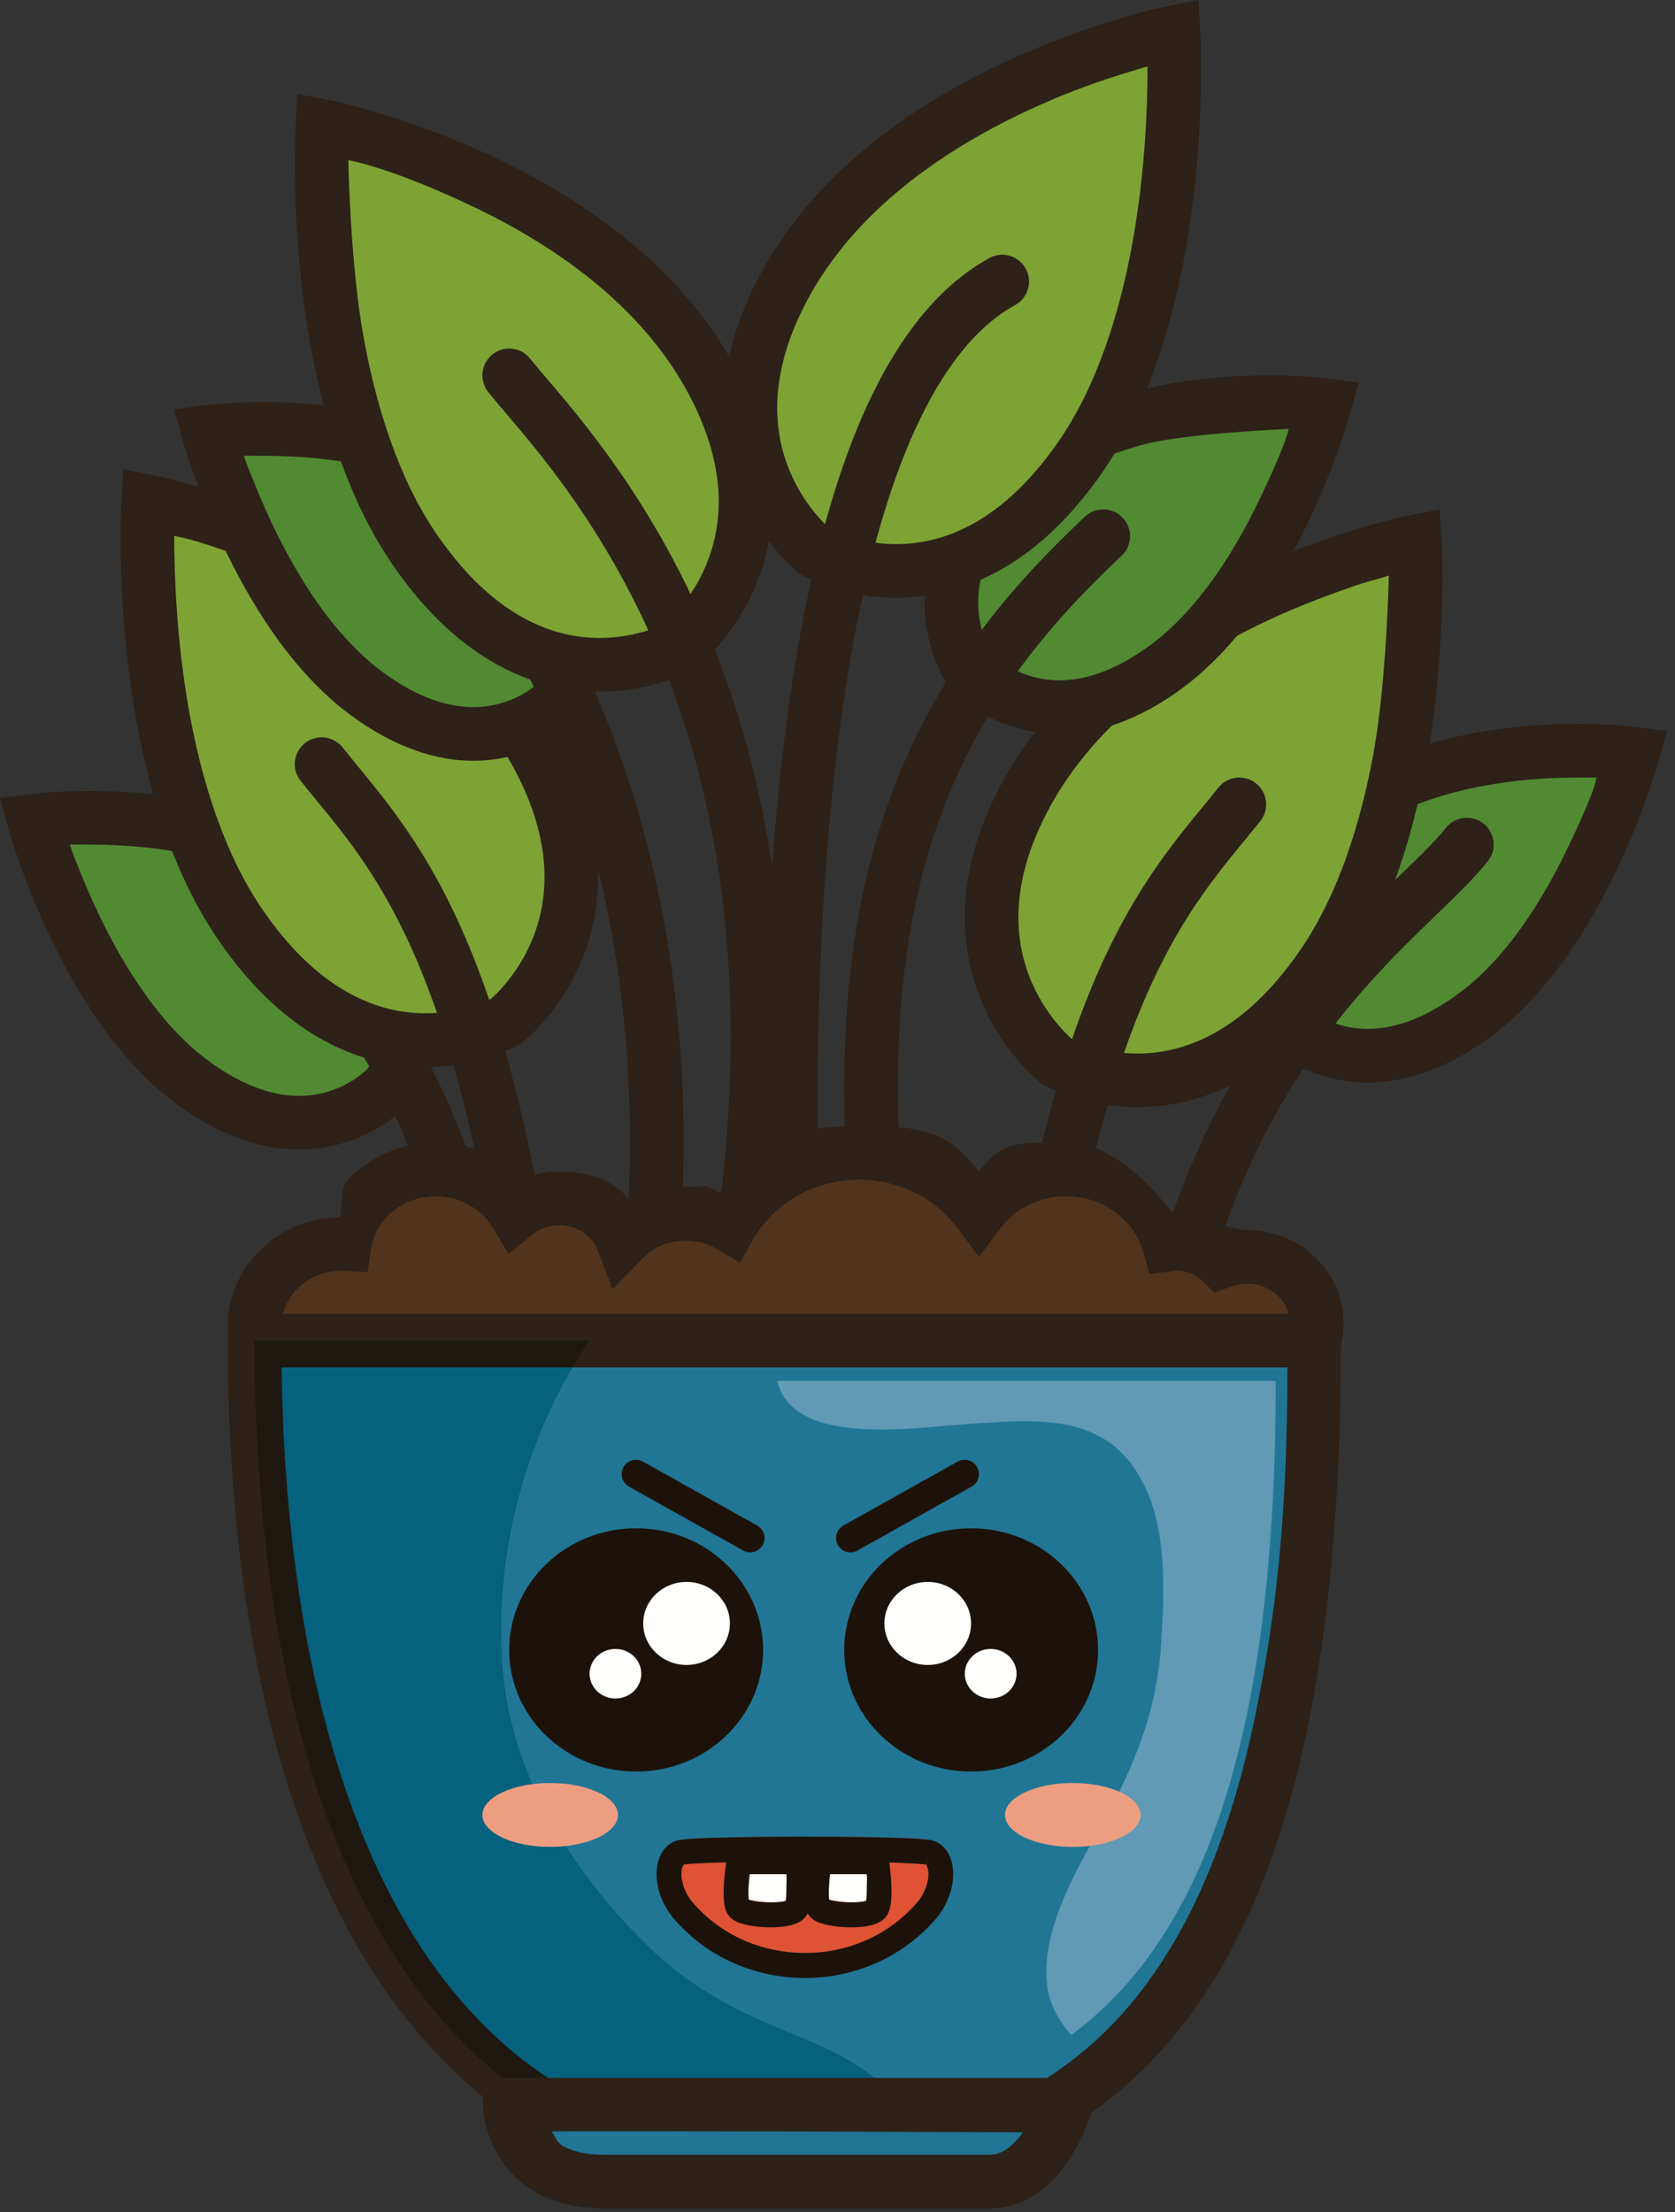 <?xml version="1.0" encoding="UTF-8"?>

<svg viewBox="0 0 125 165" version="1.1" xmlns="http://www.w3.org/2000/svg" xmlns:xlink="http://www.w3.org/1999/xlink">
    <rect x="0" y="0" width="125" height="165" fill="#333333" stroke="none"/>
    <!-- Generator: Sketch 51 (57462) - http://www.bohemiancoding.com/sketch -->
    <g id="Page-1" stroke="none" stroke-width="1" fill="none" fill-rule="evenodd">
        <g id="caoutchou_feed" fill-rule="nonzero">
            <path d="M110.12,75.664 C101.06,82.418 95.357,75.965 95.357,75.965 C95.357,75.965 91.091,69.52 97.685,62.811 C106.208,54.14 121.85,56.218 121.85,56.218 C121.85,56.218 118.148,69.682 110.12,75.664" id="Fill-372" fill="#518A32"></path>
            <path d="M108.925,74.061 C106.082,76.171 103.827,76.739 102.067,76.746 C100.384,76.745 99.073,76.2 98.155,75.646 C97.7,75.369 97.351,75.093 97.128,74.897 C97.017,74.799 96.937,74.722 96.891,74.676 L95.93,75.46 L96.857,74.641 L95.93,75.46 L96.857,74.641 L95.358,75.965 L97.026,74.861 L96.445,75.245 L97.034,74.874 L96.445,75.245 L97.034,74.874 C97.018,74.85 96.75,74.417 96.496,73.714 C96.24,73.009 95.999,72.04 96,70.922 C96.001,69.999 96.158,68.974 96.616,67.854 C97.075,66.734 97.838,65.51 99.112,64.213 C101.657,61.619 105.007,60.047 108.405,59.139 C111.796,58.231 115.201,57.998 117.698,58 C118.496,58 118.976,57.998 119.139,57.994 C119.098,58.326 118.866,59.349 117.009,63.222 C116.082,65.157 114.931,67.232 113.573,69.138 C112.215,71.046 110.648,72.779 108.926,74.061 L111.316,77.268 C113.552,75.6 115.413,73.478 116.978,71.251 C119.321,67.908 120.999,64.314 122.113,61.537 C123.224,58.761 123.764,56.802 123.78,56.748 L124.387,54.537 L122.115,54.235 C122.049,54.227 120.323,54 117.698,54 C114.958,54.001 111.237,54.243 107.372,55.275 C103.513,56.308 99.476,58.141 96.26,61.409 C94.658,63.036 93.578,64.711 92.913,66.339 C92.247,67.965 91.999,69.533 92,70.922 C92.001,72.723 92.406,74.22 92.811,75.281 C93.219,76.343 93.629,76.976 93.69,77.069 L93.767,77.185 L93.859,77.289 C93.954,77.395 94.701,78.226 96.08,79.065 C97.454,79.901 99.497,80.746 102.067,80.746 C104.757,80.753 107.934,79.798 111.316,77.268 L110.121,75.664 L108.925,74.061 Z" id="Fill-373" fill="#2D2118"></path>
            <path d="M87.981,105.87 C89.905,92.122 94.438,83.321 99.047,77.155 C101.355,74.071 103.692,71.651 105.774,69.609 C107.858,67.56 109.686,65.923 111.031,64.246 C111.72,63.383 111.578,62.125 110.714,61.436 C109.851,60.748 108.593,60.889 107.904,61.753 C106.905,63.016 105.117,64.658 102.974,66.753 C99.756,69.906 95.738,74.149 92.181,80.308 C88.618,86.467 85.52,94.537 84.02,105.318 C83.867,106.412 84.63,107.423 85.724,107.575 C86.819,107.728 87.829,106.965 87.982,105.871 L87.981,105.87" id="Fill-374" fill="#2D2118"></path>
            <path d="M98.67,72.611 C89.545,85.874 78.893,79.784 78.893,79.784 C78.893,79.784 70.185,73.049 76.002,60.975 C83.524,45.369 105.577,41 105.577,41 C105.577,41 106.756,60.86 98.67,72.611" id="Fill-375" fill="#7DA334"></path>
            <path d="M97.023,70.885 C94.791,74.126 92.549,76.024 90.491,77.135 C88.431,78.243 86.528,78.584 84.881,78.587 C83.371,78.588 82.081,78.288 81.186,77.991 C80.739,77.843 80.391,77.696 80.167,77.593 C80.055,77.541 79.974,77.5 79.926,77.476 L79.301,78.479 L79.887,77.455 L79.301,78.479 L79.887,77.455 L78.894,79.192 L80.117,77.609 L79.674,78.182 L80.125,77.616 L79.674,78.182 L80.125,77.616 C80.098,77.596 79.029,76.73 78.007,75.161 C76.982,73.584 76.002,71.346 76,68.426 C76.002,66.408 76.465,64.035 77.805,61.251 C79.533,57.664 82.12,54.68 85.078,52.215 C89.509,48.517 94.765,46.025 98.901,44.488 C100.968,43.718 101.755,43.464 103.015,43.126 C103.644,42.956 103.301,43.011 103.637,42.934 C103.648,43.121 103.462,50.81 102.532,55.998 C101.609,61.188 99.908,66.707 97.023,70.885 L98.671,72.019 L100.319,73.152 C103.693,68.234 105.475,62.226 106.47,56.704 C107.458,51.18 107.636,46.127 107.637,43.126 C107.637,41.375 107.576,40.324 107.574,40.291 L107.438,38 L105.188,38.446 C105.087,38.469 99.441,39.586 92.758,42.735 C89.416,44.311 85.812,46.397 82.517,49.142 C79.225,51.885 76.234,55.299 74.202,59.515 C72.626,62.777 71.998,65.781 72,68.426 C71.998,72.394 73.4,75.487 74.788,77.543 C76.179,79.607 77.554,80.682 77.67,80.774 L77.78,80.858 L77.901,80.928 C78.08,81.023 80.802,82.577 84.881,82.587 C87.095,82.59 89.709,82.104 92.389,80.656 C95.072,79.212 97.794,76.825 100.319,73.152 L98.671,72.019 L97.023,70.885 Z" id="Fill-376" fill="#2D2118"></path>
            <path d="M78.981,100.626 C80.922,86.699 83.58,78.289 86.26,72.697 C88.949,67.099 91.626,64.287 94.052,61.246 C94.74,60.383 94.599,59.124 93.735,58.436 C92.871,57.748 91.613,57.89 90.925,58.753 C88.664,61.591 85.557,64.893 82.653,70.969 C79.74,77.052 76.997,85.879 75.019,100.074 C74.867,101.168 75.63,102.179 76.724,102.331 C77.818,102.484 78.828,101.72 78.981,100.626" id="Fill-377" fill="#2D2118"></path>
            <path d="M87.12,49.666 C78.06,56.419 72.357,49.965 72.357,49.965 C72.357,49.965 68.091,43.52 74.685,36.812 C83.208,28.141 98.852,30.218 98.852,30.218 C98.852,30.218 95.149,43.682 87.12,49.666" id="Fill-378" fill="#518A32"></path>
            <path d="M85.926,48.062 C83.083,50.171 80.828,50.74 79.067,50.747 C77.384,50.746 76.073,50.201 75.155,49.646 C74.699,49.37 74.351,49.093 74.128,48.897 C74.017,48.799 73.937,48.722 73.891,48.676 L72.957,49.435 L73.856,48.641 L72.957,49.435 L73.856,48.641 L72.358,49.965 L74.025,48.86 L73.443,49.245 L74.033,48.873 L73.443,49.245 L74.033,48.873 C74.018,48.849 73.75,48.417 73.495,47.713 C73.239,47.009 72.999,46.04 73,44.923 C73.001,43.999 73.157,42.974 73.615,41.854 C74.074,40.735 74.837,39.511 76.111,38.214 C78.657,35.62 82.008,34.047 85.407,33.139 C88.378,32.344 95.867,32 96.177,32 C96.086,32.325 95.867,33.349 94.01,37.221 C93.083,39.157 91.932,41.232 90.573,43.139 C89.215,45.047 87.649,46.78 85.926,48.062 L88.316,51.27 C90.552,49.601 92.414,47.478 93.979,45.251 C96.322,41.908 98.001,38.314 99.114,35.537 C100.226,32.76 100.766,30.801 100.781,30.748 L101.388,28.537 L99.116,28.235 C99.049,28.227 97.326,28 94.702,28 C91.962,28.001 88.24,28.243 84.374,29.275 C80.515,30.308 76.476,32.141 73.259,35.409 C71.657,37.037 70.578,38.712 69.913,40.339 C69.246,41.966 68.998,43.534 69,44.923 C69,46.723 69.405,48.22 69.811,49.281 C70.218,50.343 70.629,50.976 70.69,51.069 L70.766,51.184 L70.858,51.289 C70.954,51.395 71.7,52.226 73.08,53.065 C74.454,53.901 76.497,54.747 79.067,54.747 C81.757,54.753 84.935,53.799 88.316,51.27 L87.121,49.666 L85.926,48.062 Z" id="Fill-379" fill="#2D2118"></path>
            <path d="M68.816,100.686 C67.566,93.278 66.999,86.82 67,81.144 C67.003,71.019 68.791,63.398 71.738,57.162 C74.687,50.928 78.824,46.033 83.7,41.458 C84.505,40.703 84.546,39.437 83.791,38.632 C83.035,37.826 81.77,37.785 80.965,38.54 C75.876,43.31 71.347,48.629 68.121,55.452 C64.892,62.273 62.996,70.553 63,81.144 C63,87.087 63.592,93.763 64.872,101.351 C65.055,102.44 66.087,103.175 67.177,102.991 C68.265,102.807 69,101.775 68.816,100.686" id="Fill-380" fill="#2D2118"></path>
            <path d="M80.671,33.611 C71.546,46.875 60.894,40.784 60.894,40.784 C60.894,40.784 52.184,34.049 58.003,21.974 C65.523,6.369 87.576,2 87.576,2 C87.576,2 88.756,21.859 80.671,33.611" id="Fill-381" fill="#7DA334"></path>
            <path d="M79.024,32.886 C76.792,36.127 74.55,38.025 72.491,39.137 C70.431,40.245 68.529,40.586 66.882,40.589 C65.372,40.589 64.082,40.289 63.187,39.992 C62.74,39.844 62.392,39.698 62.168,39.594 C62.056,39.543 61.975,39.502 61.927,39.477 L61.282,40.516 L61.888,39.457 L61.282,40.516 L61.888,39.457 L60.895,41.193 L62.118,39.611 L61.676,40.184 L62.127,39.617 L61.676,40.184 L62.127,39.617 C62.099,39.597 61.03,38.732 60.008,37.162 C58.982,35.585 58.002,33.346 58,30.427 C58.002,28.408 58.465,26.035 59.805,23.252 C61.533,19.664 64.119,16.68 67.077,14.215 C71.509,10.518 76.765,8.025 80.9,6.488 C82.968,5.719 85.636,4.955 85.636,4.955 C85.646,5.143 85.636,4.955 85.636,5.127 C85.636,7.965 85.462,12.811 84.531,17.999 C83.608,23.189 81.907,28.708 79.024,32.887 L80.672,34.02 L82.319,35.153 C85.693,30.235 87.474,24.227 88.469,18.704 C89.457,13.181 89.635,8.128 89.636,5.127 C89.636,3.376 89.575,2.324 89.573,2.291 L89.438,0 L87.188,0.447 C87.086,0.469 81.44,1.587 74.757,4.735 C71.416,6.311 67.812,8.397 64.516,11.142 C61.224,13.886 58.234,17.299 56.202,21.515 C54.626,24.777 53.998,27.781 54,30.427 C53.998,34.395 55.401,37.488 56.788,39.544 C58.179,41.608 59.555,42.683 59.672,42.775 L59.78,42.859 L59.902,42.929 C60.082,43.024 62.803,44.578 66.882,44.589 C69.095,44.591 71.71,44.105 74.39,42.657 C77.072,41.213 79.794,38.827 82.319,35.154 L80.672,34.02 L79.024,32.886 Z" id="Fill-382" fill="#2D2118"></path>
            <path d="M61.302,95.47 C61.302,95.47 61.297,95.397 61.29,95.246 C61.232,94.189 61,89.468 61,82.874 C60.998,73.331 61.491,59.849 63.675,47.938 C64.764,41.986 66.28,36.43 68.308,32.004 C69.319,29.791 70.457,27.862 71.705,26.302 C72.954,24.74 74.305,23.551 75.757,22.754 C76.725,22.222 77.078,21.006 76.546,20.038 C76.015,19.07 74.799,18.716 73.831,19.248 C71.824,20.351 70.087,21.92 68.581,23.805 C65.945,27.109 63.976,31.384 62.428,36.201 C60.116,43.428 58.774,51.903 57.991,60.179 C57.211,68.452 57,76.52 57,82.874 C57,90.517 57.307,95.678 57.309,95.708 C57.375,96.811 58.322,97.651 59.424,97.585 C60.527,97.52 61.368,96.573 61.302,95.47" id="Fill-383" fill="#2D2118"></path>
            <path d="M14.731,80.666 C23.793,87.419 29.496,80.965 29.496,80.965 C29.496,80.965 33.762,74.522 27.167,67.813 C18.645,59.141 3,61.218 3,61.218 C3,61.218 6.703,74.683 14.731,80.666" id="Fill-384" fill="#518A32"></path>
            <path d="M13.073,82.27 C16.455,84.799 19.632,85.753 22.321,85.747 C24.891,85.747 26.935,84.902 28.309,84.066 C29.689,83.226 30.436,82.395 30.531,82.289 L30.622,82.186 L30.701,82.069 C30.762,81.975 31.172,81.342 31.579,80.281 C31.984,79.22 32.389,77.724 32.39,75.924 C32.391,74.535 32.142,72.967 31.475,71.34 C30.81,69.713 29.731,68.038 28.13,66.411 C24.913,63.142 20.874,61.308 17.015,60.275 C13.148,59.243 9.426,59.001 6.686,59 C4.061,59 2.339,59.227 2.273,59.235 L0,59.538 L0.608,61.748 C0.629,61.82 1.58,65.277 3.581,69.547 C4.583,71.683 5.848,74.023 7.411,76.252 C8.976,78.479 10.837,80.601 13.073,82.27 L15.463,79.062 C13.685,77.739 12.073,75.934 10.685,73.954 C8.6,70.986 7.023,67.638 5.989,65.05 C5.47,63.756 5.471,63.774 5.218,63 C5.343,62.984 4.442,62.999 6.686,63 C9.184,62.998 12.589,63.231 15.981,64.139 C19.381,65.047 22.732,66.62 25.277,69.214 C26.551,70.511 27.314,71.736 27.773,72.856 C28.231,73.976 28.388,75.001 28.389,75.924 C28.39,77.115 28.116,78.139 27.843,78.851 C27.707,79.207 27.573,79.483 27.479,79.658 C27.428,79.751 26.871,80.301 25.973,80.798 C25.07,81.297 23.851,81.746 22.321,81.747 C20.561,81.74 18.307,81.172 15.463,79.062 L14.268,80.666 L13.073,82.27 Z" id="Fill-385" fill="#2D2118"></path>
            <path d="M40.469,110.076 C38.491,95.88 35.749,87.054 32.836,80.971 C29.932,74.894 26.824,71.592 24.564,68.754 C23.875,67.89 22.617,67.748 21.753,68.437 C20.89,69.125 20.748,70.384 21.437,71.247 C23.863,74.287 26.539,77.1 29.228,82.699 C31.908,88.291 34.567,96.7 36.508,110.628 C36.66,111.722 37.67,112.485 38.765,112.333 C39.858,112.181 40.622,111.17 40.47,110.076 L40.469,110.076" id="Fill-386" fill="#2D2118"></path>
            <path d="M17.966,69.611 C27.091,82.875 37.742,76.784 37.742,76.784 C37.742,76.784 46.451,70.048 40.633,57.975 C33.113,42.37 11.06,38 11.06,38 C11.06,38 9.88,57.858 17.966,69.611" id="Fill-387" fill="#7DA334"></path>
            <path d="M16.319,70.152 C18.844,73.826 21.566,76.212 24.247,77.656 C26.927,79.104 29.541,79.59 31.756,79.588 C35.833,79.577 38.556,78.023 38.736,77.928 L38.855,77.86 L38.967,77.774 C39.083,77.682 40.458,76.607 41.849,74.543 C43.236,72.487 44.638,69.394 44.637,65.426 C44.638,62.78 44.009,59.777 42.436,56.515 C40.404,52.299 37.413,48.886 34.121,46.142 C29.177,42.027 23.543,39.384 19.133,37.739 C14.722,36.097 11.525,35.461 11.45,35.446 L9.201,35 L9.064,37.288 C9.062,37.322 9,38.373 9,40.125 C9.001,43.126 9.179,48.179 10.167,53.702 C11.162,59.225 12.944,65.233 16.319,70.153 L19.615,67.885 C16.729,63.706 15.028,58.187 14.104,52.997 C13.174,47.809 12.999,42.811 13,39.973 C13.231,40.018 16.315,40.542 22.466,43.491 C25.542,44.964 28.801,46.889 31.698,49.331 C34.598,51.773 37.131,54.72 38.832,58.251 C40.171,61.034 40.635,63.408 40.636,65.426 C40.635,68.439 39.59,70.729 38.53,72.311 C38.001,73.097 37.471,73.695 37.086,74.085 C36.893,74.28 36.737,74.422 36.636,74.511 L36.529,74.602 L36.984,75.21 L36.519,74.61 L36.984,75.21 L36.519,74.61 L37.743,76.192 L36.751,74.455 L37.332,75.472 L36.761,74.45 L37.332,75.472 L36.761,74.45 C36.526,74.581 34.493,75.595 31.756,75.587 C30.108,75.585 28.206,75.244 26.146,74.136 C24.088,73.024 21.847,71.126 19.615,67.885 L17.967,69.019 L16.319,70.152 Z" id="Fill-388" fill="#2D2118"></path>
            <path d="M41.469,97.074 C39.491,82.879 36.748,74.053 33.835,67.97 C30.931,61.894 27.824,58.592 25.565,55.753 C24.876,54.89 23.618,54.747 22.754,55.436 C21.89,56.124 21.748,57.383 22.437,58.246 C24.863,61.287 27.539,64.1 30.228,69.698 C32.908,75.29 35.566,83.699 37.507,97.626 C37.659,98.72 38.67,99.484 39.764,99.331 C40.858,99.179 41.621,98.168 41.469,97.074" id="Fill-389" fill="#2D2118"></path>
            <path d="M27.731,51.666 C36.792,58.419 42.495,51.965 42.495,51.965 C42.495,51.965 46.76,45.522 40.166,38.812 C31.643,30.141 16,32.218 16,32.218 C16,32.218 19.703,45.683 27.731,51.666" id="Fill-390" fill="#518A32"></path>
            <path d="M26.072,53.269 C29.453,55.799 32.631,56.754 35.321,56.747 C37.891,56.747 39.934,55.902 41.308,55.066 C42.688,54.227 43.435,53.396 43.53,53.29 L43.621,53.187 L43.699,53.069 C43.761,52.975 44.171,52.343 44.578,51.281 C44.983,50.221 45.387,48.724 45.388,46.924 C45.389,45.535 45.141,43.967 44.474,42.34 C43.809,40.713 42.73,39.038 41.129,37.41 C37.912,34.142 33.873,32.309 30.014,31.276 C26.147,30.244 22.426,30.002 19.686,30 C17.061,30.001 15.339,30.227 15.273,30.236 L13,30.538 L13.608,32.749 C13.629,32.82 14.58,36.278 16.581,40.548 C17.583,42.683 18.848,45.023 20.411,47.252 C21.975,49.479 23.837,51.601 26.073,53.269 L28.463,50.062 C26.685,48.739 25.073,46.934 23.685,44.954 C21.6,41.986 20.023,38.638 18.988,36.05 C18.47,34.757 18.456,34.773 18.203,34 C18.257,33.993 19.52,34 19.686,34 C22.183,33.999 25.588,34.231 28.981,35.14 C32.38,36.047 35.731,37.62 38.276,40.214 C39.549,41.511 40.313,42.736 40.772,43.856 C41.229,44.976 41.387,46.001 41.388,46.924 C41.389,48.116 41.115,49.139 40.842,49.852 C40.706,50.207 40.571,50.483 40.478,50.659 L40.374,50.843 L40.944,51.246 L40.364,50.862 L40.944,51.246 L40.364,50.862 L42.032,51.965 L40.533,50.641 L41.438,51.44 L40.544,50.628 L41.438,51.44 L40.544,50.628 C40.427,50.752 39.87,51.301 38.971,51.798 C38.068,52.297 36.85,52.746 35.321,52.747 C33.56,52.74 31.306,52.172 28.463,50.062 L27.268,51.666 L26.072,53.269 Z" id="Fill-391" fill="#2D2118"></path>
            <path d="M49.505,102.738 C50.564,96.46 51.016,90.6 51.016,85.175 C51.016,72.832 48.672,62.75 45.821,55.128 C42.966,47.5 39.627,42.347 37.564,39.754 C36.876,38.89 35.617,38.748 34.753,39.436 C33.89,40.124 33.748,41.383 34.436,42.247 C36.213,44.473 39.382,49.319 42.075,56.529 C44.772,63.744 47.016,73.34 47.016,85.175 C47.016,90.377 46.583,96.013 45.561,102.073 C45.377,103.162 46.111,104.194 47.201,104.377 C48.29,104.561 49.321,103.827 49.505,102.738" id="Fill-392" fill="#2D2118"></path>
            <path d="M30.966,40.611 C40.091,53.875 50.742,47.785 50.742,47.785 C50.742,47.785 59.451,41.049 53.633,28.975 C46.113,13.37 24.06,9 24.06,9 C24.06,9 22.88,28.86 30.966,40.611" id="Fill-393" fill="#7DA334"></path>
            <path d="M29.319,42.152 C31.844,45.825 34.566,48.212 37.248,49.656 C39.928,51.104 42.542,51.59 44.756,51.588 C48.832,51.577 51.556,50.023 51.735,49.929 L51.857,49.859 L51.967,49.774 C52.083,49.682 53.458,48.607 54.849,46.543 C56.236,44.487 57.638,41.394 57.636,37.426 C57.638,34.78 57.009,31.776 55.435,28.514 C53.403,24.298 50.413,20.884 47.121,18.141 C42.177,14.026 36.544,11.384 32.133,9.738 C27.722,8.096 24.526,7.461 24.45,7.445 L22.201,7 L22.065,9.288 C22.063,9.321 22.001,10.374 22,12.128 C22.001,15.13 22.18,20.183 23.168,25.705 C24.163,31.227 25.945,37.234 29.319,42.152 L32.614,39.885 C29.729,35.707 28.028,30.19 27.105,25 C26.175,19.813 25.987,12.395 26.001,11.947 C26.233,11.992 29.316,12.542 35.467,15.491 C38.542,16.963 41.801,18.889 44.698,21.33 C47.599,23.772 50.131,26.719 51.832,30.25 C53.17,33.033 53.634,35.408 53.636,37.426 C53.634,40.439 52.589,42.729 51.53,44.311 C51.001,45.097 50.471,45.696 50.085,46.085 C49.892,46.28 49.736,46.423 49.636,46.511 L49.529,46.602 L49.962,47.183 L49.519,46.61 L49.962,47.183 L49.519,46.61 L50.743,48.192 L49.75,46.456 L50.331,47.472 L49.761,46.45 L50.331,47.472 L49.761,46.45 C49.525,46.581 47.493,47.595 44.756,47.587 C43.108,47.585 41.206,47.244 39.146,46.135 C37.088,45.024 34.846,43.126 32.614,39.885 L30.967,41.018 L29.319,42.152 Z" id="Fill-394" fill="#2D2118"></path>
            <path d="M55.439,103.033 C57.623,93.456 58.529,84.917 58.529,77.331 C58.533,61.854 54.744,50.348 50.448,42.145 C48.302,38.043 46.032,34.764 44.066,32.217 C43.083,30.944 42.176,29.853 41.403,28.94 C40.631,28.029 39.991,27.289 39.564,26.754 C38.876,25.89 37.617,25.748 36.754,26.436 C35.89,27.125 35.748,28.383 36.436,29.247 C36.951,29.892 37.594,30.632 38.35,31.525 C40.985,34.638 44.998,39.601 48.388,47.036 C51.771,54.47 54.526,64.358 54.528,77.331 C54.528,84.598 53.662,92.835 51.539,102.144 C51.294,103.221 51.968,104.293 53.045,104.539 C54.122,104.784 55.194,104.11 55.44,103.033" id="Fill-395" fill="#2D2118"></path>
            <path d="M93.059,93.751 C92.372,93.751 91.721,93.878 91.121,94.107 C90.293,93.297 89.136,92.791 87.853,92.791 C87.647,92.791 87.445,92.809 87.245,92.835 C86.333,89.611 83.241,87.235 79.557,87.235 C76.876,87.235 74.511,88.495 73.067,90.419 C71.084,87.749 67.817,86 64.114,86 C59.959,86 56.344,88.195 54.489,91.429 C53.522,90.871 52.389,90.544 51.174,90.544 C49.305,90.544 47.628,91.31 46.46,92.524 C45.75,90.699 43.908,89.396 41.739,89.396 C40.495,89.396 39.36,89.825 38.481,90.534 C37.299,88.565 35.072,87.235 32.514,87.235 C29.063,87.235 26.213,89.655 25.729,92.803 L25.492,92.791 C21.906,92.791 19,95.55 19,98.952 C19,102.354 21.906,105.114 25.492,105.114 C28.615,105.114 91.221,103.628 93.059,103.628 C95.933,103.628 98.263,101.417 98.263,98.689 C98.263,95.962 95.933,93.751 93.059,93.751" id="Fill-396" fill="#50341D"></path>
            <path d="M93.059,91.751 C92.125,91.75 89.666,90.791 87.853,90.791 C87.526,90.791 84.109,85.237 79.557,85.235 C76.243,85.236 74.876,84.971 73.056,87.396 C70.698,84.22 68.452,84.001 64.114,84 C59.247,84.002 55.957,85.111 53.738,88.977 C52.479,88.249 52.749,88.543 51.174,88.544 C48.753,88.544 49.437,89.539 47.901,91.138 L45.019,91.138 L47.901,91.138 C46.88,88.522 44.718,87.398 41.739,87.396 C40.032,87.396 38.45,87.987 37.225,88.977 L38.481,90.534 L40.195,89.505 C38.648,86.929 35.773,85.237 32.514,85.235 C30.318,85.235 28.289,86.007 26.732,87.299 C25.175,88.588 25.714,88.708 25.393,90.793 C23.183,90.791 21.066,91.681 19.525,93.145 C17.983,94.603 16.998,96.673 17,98.952 C16.998,101.231 17.982,103.301 19.524,104.759 C21.066,106.223 23.182,107.114 25.492,107.114 C25.933,107.114 27.234,107.09 29.257,107.05 C36.313,106.907 51.87,106.552 65.868,106.232 C72.866,106.072 79.474,105.921 84.432,105.809 C86.911,105.754 88.978,105.708 90.474,105.677 C91.222,105.661 91.827,105.649 92.269,105.64 C92.706,105.632 93.001,105.627 93.059,105.628 C95.012,105.628 96.807,104.874 98.115,103.632 C99.424,102.395 100.264,100.631 100.263,98.689 C100.264,96.748 99.424,94.983 98.115,93.746 C96.807,92.504 95.012,91.751 93.059,91.751 L93.059,95.751 C93.979,95.751 94.786,96.103 95.362,96.648 C95.936,97.198 96.261,97.903 96.262,98.689 C96.261,99.475 95.936,100.18 95.362,100.731 C94.786,101.276 93.979,101.628 93.059,101.628 C92.898,101.628 92.561,101.634 91.992,101.645 C87.78,101.727 71.882,102.094 56.663,102.441 C49.053,102.614 41.616,102.783 35.899,102.908 C33.04,102.97 30.611,103.022 28.807,103.058 C27.01,103.094 25.809,103.114 25.492,103.114 C24.216,103.114 23.087,102.625 22.279,101.858 C21.471,101.086 21.002,100.075 21,98.952 C21.002,97.828 21.47,96.818 22.278,96.046 C23.087,95.28 24.216,94.791 25.492,94.791 L27.431,94.889 L27.705,93.107 C27.869,92.044 28.433,91.086 29.285,90.378 C30.137,89.673 31.258,89.236 32.514,89.235 C34.371,89.234 35.949,90.202 36.766,91.563 L37.948,93.533 L39.736,92.091 C40.268,91.662 40.958,91.397 41.739,91.396 C43.099,91.394 44.197,92.215 44.596,93.249 L45.73,96.167 L47.901,93.911 C48.7,93.081 49.856,92.544 51.174,92.544 C52.028,92.544 52.813,92.772 53.488,93.161 L55.224,94.165 L56.223,92.425 C57.714,89.822 60.671,87.998 64.114,88 C67.18,87.999 69.854,89.447 71.461,91.611 L73.056,93.761 L74.666,91.619 C75.735,90.196 77.509,89.234 79.557,89.235 C82.374,89.233 84.669,91.054 85.321,93.379 L85.789,95.036 L87.498,94.819 C87.65,94.799 87.767,94.791 87.853,94.791 C88.606,94.791 89.26,95.085 89.722,95.536 L90.638,96.433 L91.836,95.975 C92.214,95.831 92.619,95.751 93.059,95.751 L93.059,93.751 L93.059,91.751 Z" id="Fill-397" fill="#2D2118"></path>
            <path d="M98.071,100 C98.071,144.019 85.314,161.953 58.536,161.953 C29.882,161.953 19,133.422 19,100 L98.071,100" id="Fill-398" fill="#217695"></path>
            <path d="M93.701,127.849 C92.518,133.619 90.894,138.51 88.853,142.583 C85.782,148.695 81.816,152.96 76.847,155.775 C71.877,158.584 65.823,159.952 58.537,159.953 C51.703,159.949 46.064,158.268 41.341,155.283 C37.8,153.041 34.766,150.046 32.191,146.397 C28.328,140.927 25.515,133.978 23.685,126.062 C21.852,118.149 21,109.278 21.001,100 L19.001,100 L19.001,102 C71.195,102 96.885,102 96.071,102 C96.071,102 96.071,101.333 96.071,100 L96.071,102 L98.072,98 L17,98 L17,100 C17.009,116.927 19.727,132.702 26.277,144.483 C29.554,150.368 33.821,155.257 39.201,158.663 C44.577,162.072 51.044,163.958 58.537,163.953 C65.45,163.954 71.58,162.795 76.873,160.268 C80.84,158.376 84.32,155.711 87.257,152.272 C91.669,147.11 94.862,140.251 96.96,131.604 C99.057,122.952 100.07,112.489 100.072,100 L100.072,98 L98.072,98 L96.071,102 C96.072,112.908 95.279,120.157 93.701,127.849 Z" id="Fill-399" fill="#2D2118"></path>
            <path d="M58.523,159.953 C51.689,159.949 46.05,158.268 41.327,155.283 C37.786,153.041 34.752,150.046 32.177,146.397 C28.314,140.927 25.501,133.978 23.671,126.062 C21.97,118.719 21.114,110.552 21,102 L42.714,102 C38.547,109.135 36.684,117.83 37.641,125.626 C38.588,133.355 43.363,140.505 48.935,145.714 C51.779,148.372 55.098,150.057 58.667,151.517 C61.049,152.49 63.346,153.448 65.367,155.074 C66.228,155.766 67.316,157.479 67.66,159.107 C64.857,159.673 61.815,159.953 58.523,159.953" id="Fill-400" fill="#05617D"></path>
            <path d="M58.536,161.953 C29.882,161.953 19,133.422 19,100 L43.984,100 C43.544,100.651 43.125,101.318 42.727,102 L21.013,102 C21.127,110.552 21.983,118.719 23.684,126.062 C25.514,133.978 28.327,140.927 32.19,146.397 C34.765,150.046 37.799,153.041 41.34,155.283 C46.063,158.268 51.702,159.949 58.536,159.953 C61.828,159.953 64.87,159.673 67.673,159.107 C67.827,159.84 67.831,160.555 67.595,161.152 C64.775,161.687 61.76,161.953 58.536,161.953" id="Fill-401" fill="#1E1811"></path>
            <path d="M79.951,151.793 C78.949,150.718 78.27,149.332 78.133,148.004 C77.673,143.574 80.731,138.847 82.756,135.111 C84.929,131.1 86.37,127.18 86.652,122.603 C86.872,119.032 87.083,114.691 85.639,111.328 C83.735,106.891 80.341,106.013 76.44,106.013 C75.074,106.013 73.645,106.121 72.197,106.221 C70.562,106.334 68.148,106.632 65.766,106.632 C62.197,106.632 58.699,105.963 58,103 L95.205,103 C95.205,128.645 90.226,144.211 79.951,151.793" id="Fill-402" fill="#619AB5"></path>
            <path d="M45.046,162.732 C51.974,162.732 69.704,162.732 73.781,162.732 C77.856,162.732 79.469,157 79.469,157 L38,157 C38,157 38.117,162.732 45.046,162.732" id="Fill-403" fill="#217695"></path>
            <path d="M45.087,164.732 C52.015,164.732 69.745,164.732 73.822,164.732 C75.319,164.738 76.637,164.182 77.621,163.443 C79.108,162.325 79.992,160.866 80.577,159.701 C81.155,158.53 81.411,157.622 81.435,157.542 L82.15,155 L36,155 L36.041,157.04 C36.044,157.141 36.059,157.624 36.215,158.329 C36.449,159.375 37.002,160.968 38.417,162.352 C39.121,163.039 40.037,163.652 41.155,164.074 C42.273,164.497 43.582,164.733 45.087,164.732 L45.087,160.732 C43.627,160.73 42.679,160.438 42.02,160.081 C41.526,159.81 41.428,159.34 41.155,159 C41.117,158.953 52.843,158.971 76.332,159.054 L79.51,159 L76.332,159.054 C75.974,159.572 75.552,160.022 75.133,160.305 C74.705,160.59 74.322,160.728 73.822,160.732 C69.745,160.732 52.014,160.732 45.087,160.732 L45.087,162.732 L45.087,164.732 Z" id="Fill-404" fill="#2D2118"></path>
            <path d="M46.116,135.384 C46.116,136.699 43.852,137.767 41.058,137.767 C38.265,137.767 36,136.699 36,135.384 C36,134.067 38.265,133 41.058,133 C43.852,133 46.116,134.067 46.116,135.384" id="Fill-177" fill="#EE9E80"></path>
            <path d="M85.116,135.384 C85.116,136.699 82.85,137.767 80.059,137.767 C77.266,137.767 75,136.699 75,135.384 C75,134.067 77.266,133 80.059,133 C82.85,133 85.116,134.067 85.116,135.384" id="Fill-178" fill="#EE9E80"></path>
            <g id="tooth" transform="translate(49, 137)">
                <path d="M20.451,0.262 C21.528,0.595 21.689,2.916 20.152,4.663 C15.456,10.02 6.827,10.02 2.132,4.663 C0.592,2.916 0.755,0.595 1.832,0.262 C2.909,-0.087 19.373,-0.087 20.451,0.262" id="Fill-182" fill="#DF5334"></path>
                <path d="M20.105,2.084 L20.116,2.044 L20.096,2.08 L20.116,2.044 L20.096,2.08 C20.173,2.16 20.286,2.419 20.283,2.797 C20.285,3.404 20.024,4.255 19.384,4.979 C17.224,7.442 14.155,8.681 11.067,8.682 C7.979,8.681 4.909,7.442 2.752,4.979 C2.11,4.255 1.849,3.404 1.851,2.797 C1.85,2.511 1.91,2.288 1.969,2.178 L2.032,2.085 L2.018,2.047 L2.029,2.084 L2.018,2.047 L2.029,2.084 L1.957,1.815 L2.016,2.087 L1.957,1.815 L2.016,2.087 C2.034,2.082 2.165,2.062 2.343,2.047 C2.977,1.989 4.249,1.94 5.803,1.91 C7.359,1.879 9.214,1.863 11.067,1.863 C13.254,1.863 15.441,1.885 17.141,1.928 C17.991,1.949 18.72,1.977 19.258,2.009 C19.527,2.025 19.748,2.042 19.905,2.059 L20.084,2.081 L20.176,1.818 L20.093,2.08 L20.176,1.818 L20.093,2.08 L20.378,1.194 L20.661,0.307 C20.445,0.242 20.31,0.232 20.098,0.206 C19.4,0.133 18.131,0.085 16.52,0.05 C14.916,0.017 12.991,-8.8817842e-16 11.067,-8.8817842e-16 C8.868,-8.8817842e-16 6.67,0.022 4.947,0.066 C4.084,0.088 3.342,0.115 2.769,0.149 C2.483,0.166 2.239,0.184 2.037,0.206 C1.825,0.232 1.688,0.242 1.474,0.307 L1.758,1.194 L1.487,0.302 C0.939,0.469 0.542,0.884 0.321,1.328 C0.094,1.777 0.001,2.275 1.42108547e-14,2.797 C0.002,3.897 0.426,5.141 1.364,6.212 C3.899,9.105 7.493,10.545 11.067,10.544 C14.641,10.545 18.235,9.105 20.772,6.211 C21.708,5.14 22.13,3.896 22.134,2.797 C22.133,2.275 22.039,1.778 21.814,1.329 C21.592,0.886 21.196,0.471 20.649,0.304 L20.378,1.194 L20.661,0.307 L20.378,1.194 L20.105,2.084 Z" id="Fill-183" fill="#1D1209"></path>
                <path d="M16.502,4.41 C16.102,5.174 12.661,4.955 12.202,4.41 C11.748,3.866 12.202,1 12.202,1 L16.502,1 C16.502,1 16.901,3.645 16.502,4.41" id="Fill-184" fill="#FFFFFE"></path>
                <path d="M15.611,4.906 L15.68,4.849 L15.717,4.767 L15.611,4.906 L15.68,4.849 L15.717,4.767 L15.836,4.902 L15.747,4.743 L15.717,4.767 L15.836,4.902 L15.747,4.743 C15.738,4.753 15.574,4.816 15.35,4.849 C15.125,4.884 14.838,4.904 14.54,4.904 C14.077,4.905 13.581,4.857 13.213,4.784 C13.03,4.749 12.877,4.706 12.794,4.673 L12.733,4.645 L12.516,5.013 L12.835,4.741 L12.733,4.645 L12.516,5.013 L12.835,4.741 L12.568,4.971 L12.907,4.851 L12.838,4.743 L12.568,4.971 L12.907,4.851 C12.892,4.832 12.847,4.541 12.851,4.215 C12.851,3.771 12.899,3.223 12.947,2.801 C12.959,2.715 12.946,2.715 12.907,2.801 L15.68,2.801 L15.649,2.801 L15.68,2.801 C15.831,3.53 15.665,2.744 15.68,2.863 C15.727,3.219 15.681,3.437 15.68,4.117 C15.68,4.341 15.67,4.549 15.649,4.701 L15.617,4.877 L15.604,4.917 L15.719,4.973 L15.606,4.914 L15.719,4.973 L15.606,4.914 L17.247,5.778 C17.393,5.484 17.446,5.216 17.485,4.946 C17.52,4.675 17.532,4.398 17.532,4.117 C17.53,3.006 17.347,1.816 17.346,1.792 C17.277,1.336 16.888,1 16.429,1 L12.129,1 C11.672,1 11.286,1.332 11.215,1.784 C11.212,1.809 11.002,3.092 11,4.215 C11,4.5 11.014,4.776 11.057,5.049 C11.11,5.323 11.153,5.599 11.419,5.94 C11.679,6.231 11.904,6.316 12.132,6.413 C12.474,6.543 12.847,6.62 13.257,6.679 C13.665,6.736 14.104,6.767 14.54,6.767 C15.031,6.765 15.512,6.73 15.957,6.627 C16.179,6.573 16.396,6.505 16.616,6.388 C16.83,6.271 17.075,6.099 17.247,5.778 L15.611,4.906 Z" id="Fill-185" fill="#1D1209"></path>
                <path d="M10.502,4.41 C10.102,5.174 6.661,4.955 6.202,4.41 C5.748,3.866 6.202,1 6.202,1 L10.502,1 C10.502,1 10.901,3.645 10.502,4.41" id="Fill-184" fill="#FFFFFE"></path>
                <path d="M9.611,4.906 L9.68,4.849 L9.717,4.767 L9.611,4.906 L9.68,4.849 L9.717,4.767 L9.836,4.902 L9.747,4.743 L9.717,4.767 L9.836,4.902 L9.747,4.743 C9.738,4.753 9.574,4.816 9.35,4.849 C9.125,4.884 8.838,4.904 8.54,4.904 C8.077,4.905 7.581,4.857 7.213,4.784 C7.03,4.749 6.877,4.706 6.794,4.673 L6.733,4.645 L6.516,5.013 L6.835,4.741 L6.733,4.645 L6.516,5.013 L6.835,4.741 L6.568,4.971 L6.907,4.851 L6.838,4.743 L6.568,4.971 L6.907,4.851 C6.892,4.832 6.847,4.541 6.851,4.215 C6.851,3.771 6.899,3.223 6.947,2.801 C6.959,2.715 6.946,2.715 6.907,2.801 L9.68,2.801 L9.649,2.801 L9.68,2.801 C9.831,3.53 9.665,2.744 9.68,2.863 C9.727,3.219 9.681,3.437 9.68,4.117 C9.68,4.341 9.67,4.549 9.649,4.701 L9.617,4.877 L9.604,4.917 L9.719,4.973 L9.606,4.914 L9.719,4.973 L9.606,4.914 L11.247,5.778 C11.393,5.484 11.446,5.216 11.485,4.946 C11.52,4.675 11.532,4.398 11.532,4.117 C11.53,3.006 11.347,1.816 11.346,1.792 C11.277,1.336 10.888,1 10.429,1 L6.129,1 C5.672,1 5.286,1.332 5.215,1.784 C5.212,1.809 5.002,3.092 5,4.215 C5,4.5 5.014,4.776 5.057,5.049 C5.11,5.323 5.153,5.599 5.419,5.94 C5.679,6.231 5.904,6.316 6.132,6.413 C6.474,6.543 6.847,6.62 7.257,6.679 C7.665,6.736 8.104,6.767 8.54,6.767 C9.031,6.765 9.512,6.73 9.957,6.627 C10.179,6.573 10.396,6.505 10.616,6.388 C10.83,6.271 11.075,6.099 11.247,5.778 L9.611,4.906 Z" id="Fill-185" fill="#1D1209"></path>
            </g>
            <path d="M62.979,110.764 L71.37,115.76 C71.877,116.062 72.533,115.896 72.836,115.388 C73.138,114.881 72.971,114.225 72.464,113.923 L64.073,108.927 C63.566,108.624 62.91,108.791 62.608,109.298 C62.305,109.806 62.472,110.462 62.979,110.764" id="Fill-89" fill="#1D1209" transform="translate(67.722, 112.343) rotate(-60) translate(-67.722, -112.343) "></path>
            <path d="M46.98,113.923 C46.473,114.225 46.306,114.881 46.608,115.388 C46.911,115.896 47.567,116.062 48.074,115.76 C50.214,114.485 51.82,113.529 52.89,112.892 C53.685,112.419 54.876,111.71 56.465,110.764 C56.972,110.462 57.139,109.806 56.836,109.298 C56.534,108.791 55.878,108.624 55.371,108.927 L46.98,113.923 Z" id="Fill-93" fill="#1D1209" transform="translate(51.722, 112.343) rotate(60) translate(-51.722, -112.343) "></path>
            <g id="eye-left" transform="translate(63, 114)">
                <path d="M18.947,9.074 C18.947,14.086 14.703,18.148 9.473,18.148 C4.24,18.148 -1.0658141e-14,14.086 -1.0658141e-14,9.074 C-1.0658141e-14,4.062 4.24,1.77635684e-15 9.473,1.77635684e-15 C14.703,1.77635684e-15 18.947,4.062 18.947,9.074" id="Fill-84" fill="#1D1209"></path>
                <path d="M9.467,7.097 C9.467,8.809 8.02,10.194 6.233,10.194 C4.449,10.194 3,8.809 3,7.097 C3,5.386 4.449,4 6.233,4 C8.02,4 9.467,5.386 9.467,7.097" id="Fill-85" fill="#FFFFFE"></path>
                <path d="M12.862,10.849 C12.862,11.869 11.997,12.696 10.93,12.696 C9.865,12.696 9,11.869 9,10.849 C9,9.827 9.865,9 10.93,9 C11.997,9 12.862,9.827 12.862,10.849" id="Fill-86" fill="#FFFFFE"></path>
            </g>
            <g id="eye-right" transform="translate(38, 114)">
                <path d="M-1.0658141e-14,9.074 C-1.0658141e-14,14.086 4.243,18.148 9.473,18.148 C14.705,18.148 18.947,14.086 18.947,9.074 C18.947,4.062 14.705,1.77635684e-15 9.473,1.77635684e-15 C4.243,1.77635684e-15 -1.0658141e-14,4.062 -1.0658141e-14,9.074" id="Fill-90" fill="#1D1209"></path>
                <path d="M10,7.097 C10,8.809 11.449,10.194 13.234,10.194 C15.022,10.194 16.47,8.809 16.47,7.097 C16.47,5.386 15.022,4 13.234,4 C11.449,4 10,5.386 10,7.097" id="Fill-91" fill="#FFFFFE"></path>
                <path d="M6,10.849 C6,11.869 6.863,12.696 7.93,12.696 C8.995,12.696 9.858,11.869 9.858,10.849 C9.858,9.827 8.995,9 7.93,9 C6.863,9 6,9.827 6,10.849" id="Fill-92" fill="#FFFFFE"></path>
            </g>
        </g>
    </g>
</svg>
